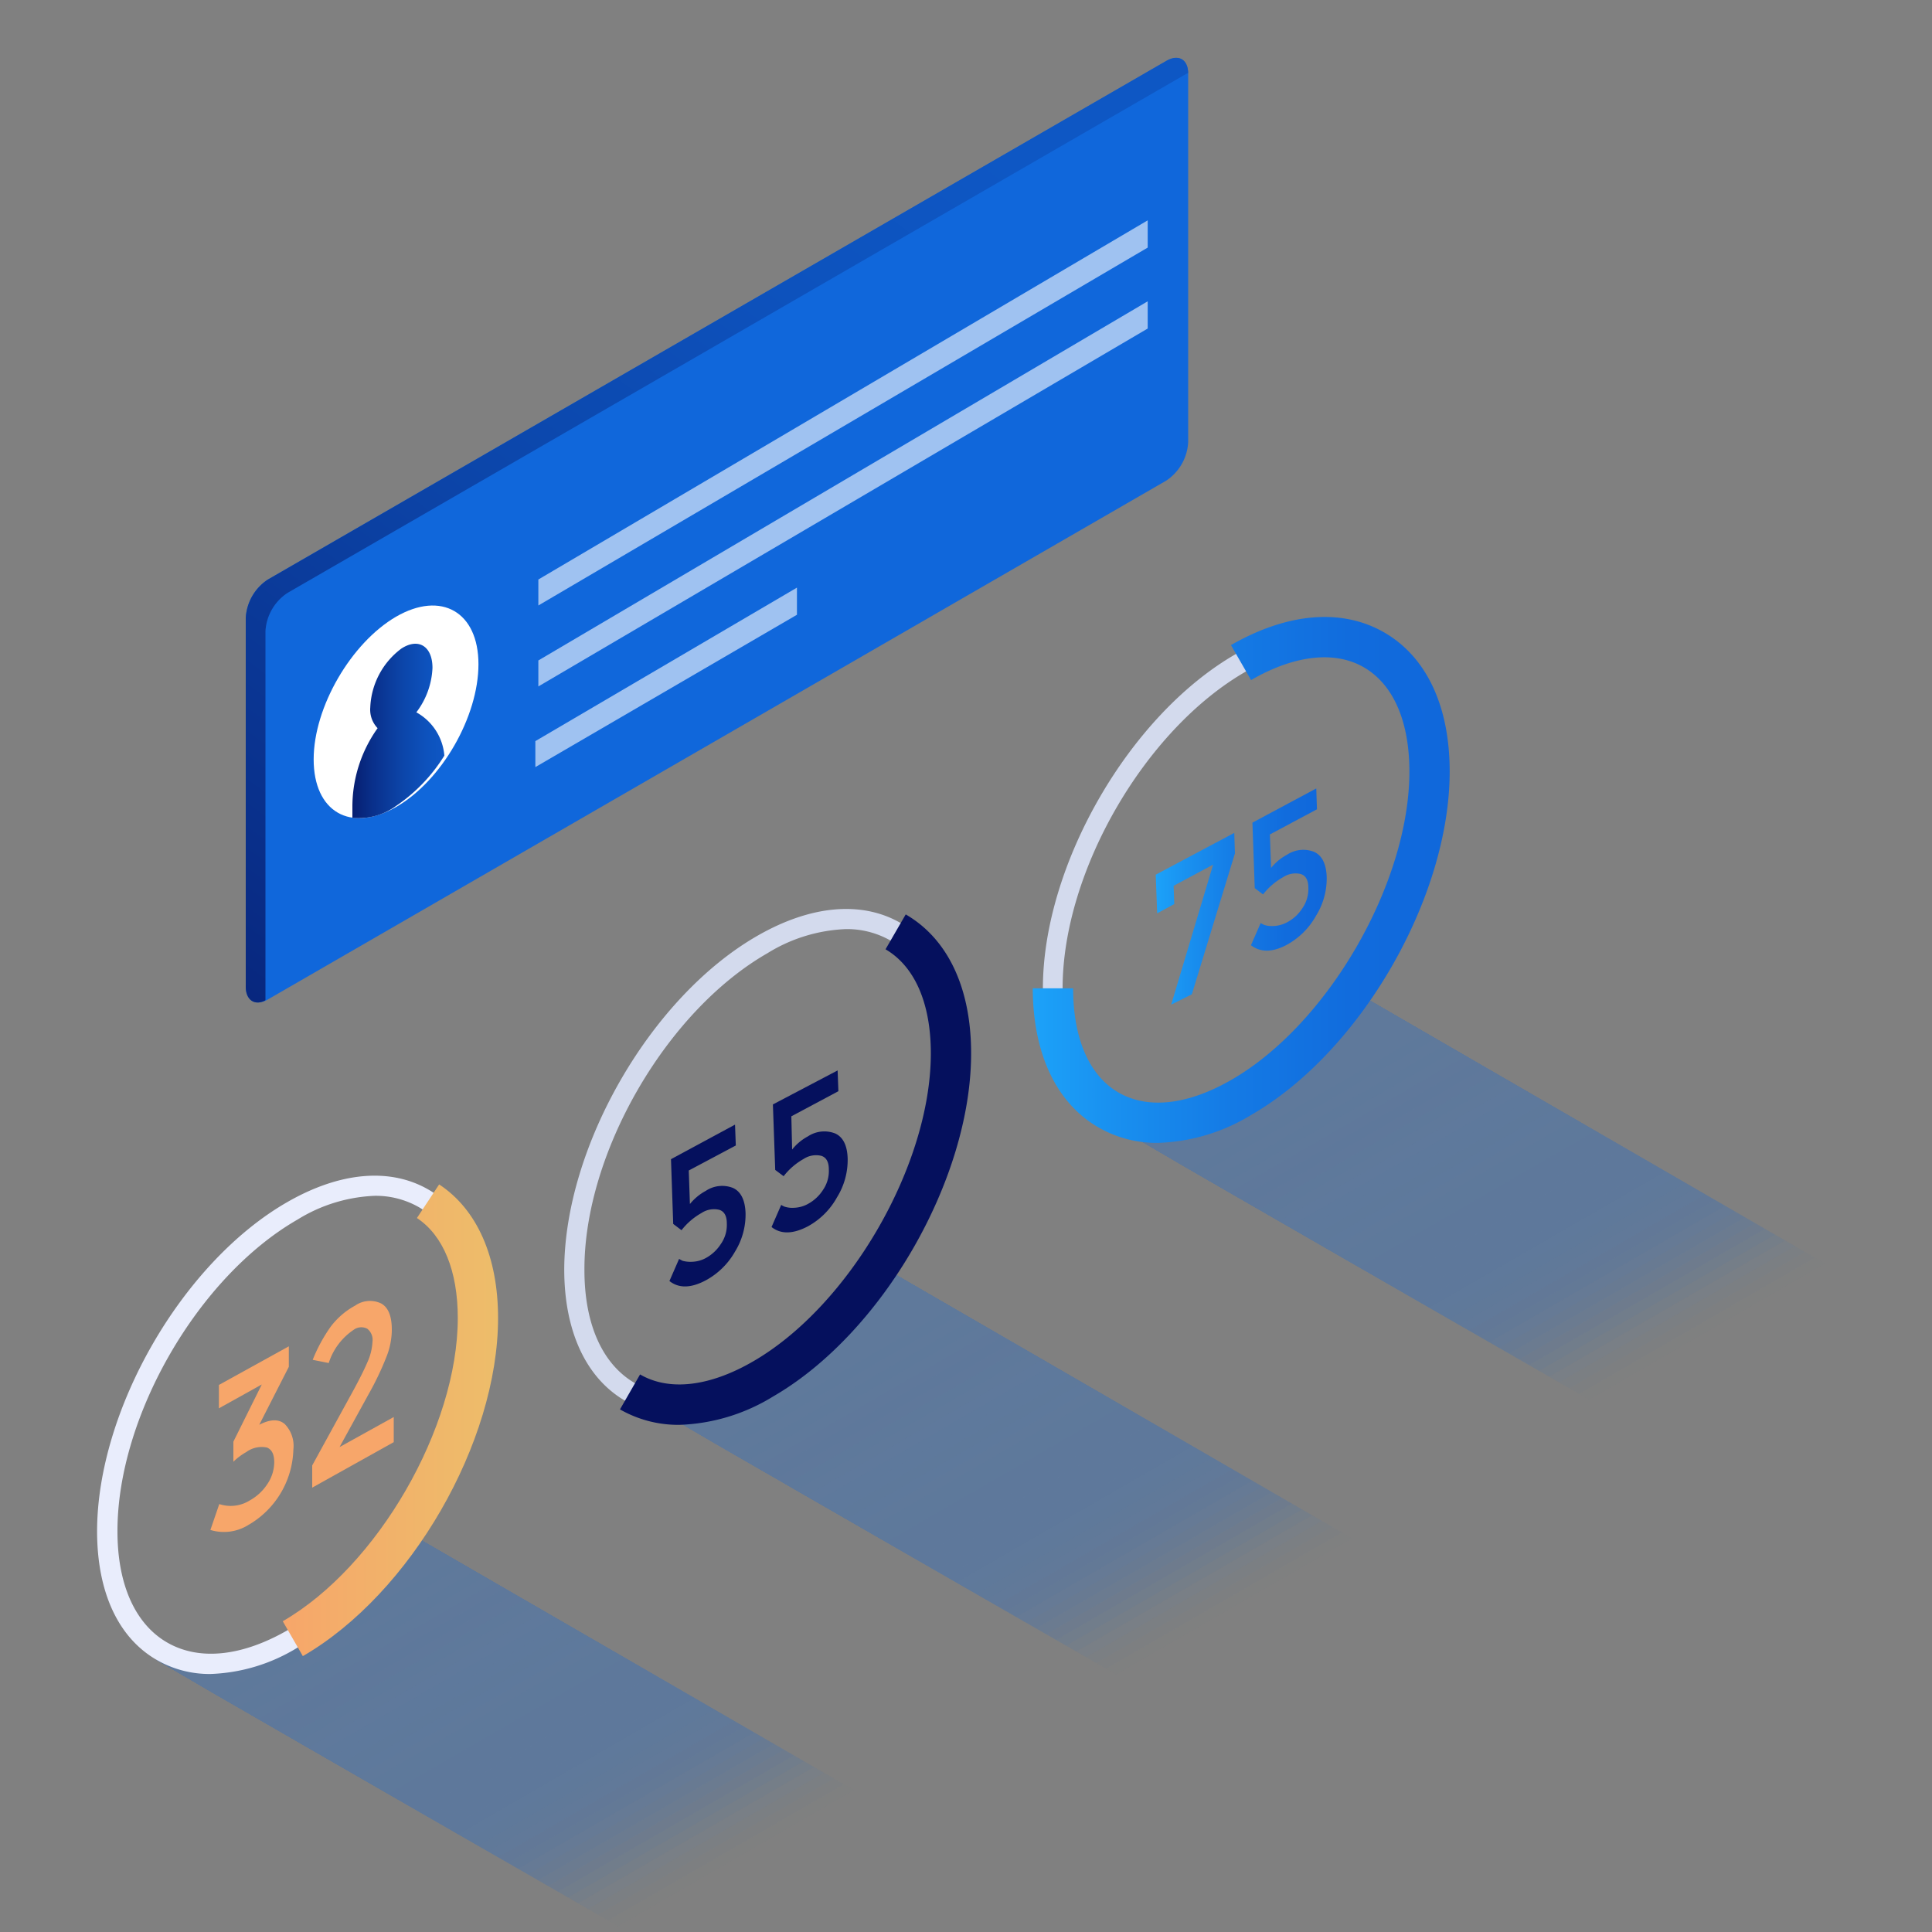 <svg xmlns="http://www.w3.org/2000/svg" xmlns:xlink="http://www.w3.org/1999/xlink" viewBox="0 0 200 200"><rect x="0" y="0" width="200" height="200" fill="#808080" stroke="none"/><defs><style>.cls-1{opacity:0.3;}.cls-10,.cls-11,.cls-12,.cls-13,.cls-14,.cls-15,.cls-16,.cls-17,.cls-18,.cls-19,.cls-2,.cls-20,.cls-21,.cls-22,.cls-23,.cls-24,.cls-25,.cls-26,.cls-27,.cls-28,.cls-29,.cls-3,.cls-30,.cls-31,.cls-32,.cls-33,.cls-34,.cls-35,.cls-36,.cls-37,.cls-38,.cls-39,.cls-4,.cls-40,.cls-41,.cls-42,.cls-43,.cls-5,.cls-6,.cls-7,.cls-8,.cls-9{fill:#1067db;}.cls-2{opacity:0;}.cls-3{opacity:0.02;}.cls-4{opacity:0.05;}.cls-5{opacity:0.07;}.cls-6{opacity:0.1;}.cls-7{opacity:0.12;}.cls-8{opacity:0.15;}.cls-9{opacity:0.17;}.cls-10{opacity:0.2;}.cls-11{opacity:0.22;}.cls-12{opacity:0.24;}.cls-13{opacity:0.27;}.cls-14{opacity:0.29;}.cls-15{opacity:0.32;}.cls-16{opacity:0.34;}.cls-17{opacity:0.37;}.cls-18{opacity:0.39;}.cls-19{opacity:0.41;}.cls-20{opacity:0.44;}.cls-21{opacity:0.46;}.cls-22{opacity:0.49;}.cls-23{opacity:0.51;}.cls-24{opacity:0.54;}.cls-25{opacity:0.56;}.cls-26{opacity:0.59;}.cls-27{opacity:0.61;}.cls-28{opacity:0.63;}.cls-29{opacity:0.66;}.cls-30{opacity:0.68;}.cls-31{opacity:0.71;}.cls-32{opacity:0.73;}.cls-33{opacity:0.76;}.cls-34{opacity:0.78;}.cls-35{opacity:0.8;}.cls-36{opacity:0.83;}.cls-37{opacity:0.85;}.cls-38{opacity:0.88;}.cls-39{opacity:0.9;}.cls-40{opacity:0.93;}.cls-41{opacity:0.95;}.cls-42{opacity:0.98;}.cls-44{fill:#d3daed;}.cls-45{fill:url(#linear-gradient);}.cls-46{fill:url(#linear-gradient-2);}.cls-47{fill:#05105d;}.cls-48{fill:#e9edfc;}.cls-49{fill:url(#linear-gradient-3);}.cls-50{fill:#f7a66a;}.cls-51{fill:url(#linear-gradient-4);}.cls-52{fill:#9fc2f1;}.cls-53{fill:#fff;}.cls-54{fill:url(#linear-gradient-5);}.cls-55{fill:none;}</style><linearGradient id="linear-gradient" x1="106.91" y1="91.09" x2="150.07" y2="91.09" gradientUnits="userSpaceOnUse"><stop offset="0" stop-color="#1ca2f9"/><stop offset="0.18" stop-color="#1991f0"/><stop offset="0.48" stop-color="#147ae5"/><stop offset="0.76" stop-color="#116cdd"/><stop offset="1" stop-color="#1067db"/></linearGradient><linearGradient id="linear-gradient-2" x1="119.64" y1="92.82" x2="137.34" y2="92.82" xlink:href="#linear-gradient"/><linearGradient id="linear-gradient-3" x1="29.27" y1="147.03" x2="51.56" y2="147.03" gradientUnits="userSpaceOnUse"><stop offset="0" stop-color="#f7a66a"/><stop offset="0.32" stop-color="#f3ae6a"/><stop offset="1" stop-color="#edbd6a"/></linearGradient><linearGradient id="linear-gradient-4" x1="15.39" y1="113.61" x2="94.15" y2="8.48" gradientUnits="userSpaceOnUse"><stop offset="0" stop-color="#071e71"/><stop offset="0.21" stop-color="#092f8a"/><stop offset="0.54" stop-color="#0c45a9"/><stop offset="0.81" stop-color="#0d52bd"/><stop offset="1" stop-color="#0e57c4"/></linearGradient><linearGradient id="linear-gradient-5" x1="36.48" y1="75.66" x2="46.03" y2="75.66" xlink:href="#linear-gradient-4"/></defs><title>talent-image-01</title><g id="Layer_2" data-name="Layer 2"><g id="Graphics"><g id="bot"><g class="cls-1"><polygon class="cls-2" points="40.58 157.7 89.43 185.9 65.01 200 16.16 171.8 25.39 171.67 32.32 167.72 40.58 157.7"/><polygon class="cls-3" points="40.58 157.7 88.4 185.3 63.97 199.4 16.16 171.8 25.4 171.67 32.32 167.72 40.58 157.7"/><polygon class="cls-4" points="40.58 157.7 87.36 184.71 62.94 198.81 16.16 171.8 25.42 171.66 32.32 167.72 40.58 157.7"/><polygon class="cls-5" points="40.58 157.7 86.33 184.11 61.9 198.21 16.16 171.8 25.44 171.66 32.32 167.72 40.58 157.7"/><polygon class="cls-6" points="40.58 157.7 85.29 183.52 60.87 197.62 16.16 171.8 25.45 171.65 32.32 167.72 40.58 157.7"/><polygon class="cls-7" points="40.58 157.7 84.26 182.92 59.83 197.02 16.16 171.8 25.47 171.65 32.32 167.72 40.58 157.7"/><polygon class="cls-8" points="40.58 157.7 83.22 182.32 58.8 196.43 16.16 171.8 25.49 171.64 32.32 167.72 40.58 157.7"/><polygon class="cls-9" points="40.58 157.7 82.19 181.73 57.77 195.83 16.16 171.8 25.5 171.63 32.32 167.72 40.58 157.7"/><polygon class="cls-10" points="40.58 157.7 81.16 181.13 56.73 195.24 16.16 171.8 25.52 171.63 32.32 167.72 40.58 157.7"/><polygon class="cls-11" points="40.58 157.7 80.12 180.54 55.7 194.64 16.16 171.8 25.54 171.62 32.32 167.72 40.58 157.7"/><polygon class="cls-12" points="40.58 157.7 79.09 179.94 54.66 194.04 16.16 171.8 25.55 171.62 32.32 167.72 40.58 157.7"/><polygon class="cls-13" points="40.58 157.7 78.05 179.35 53.63 193.45 16.16 171.8 25.57 171.61 32.32 167.72 40.58 157.7"/><polygon class="cls-14" points="40.58 157.7 77.02 178.75 52.59 192.85 16.16 171.8 25.59 171.61 32.32 167.72 40.58 157.7"/><polygon class="cls-15" points="40.58 157.7 75.98 178.16 51.56 192.26 16.16 171.8 25.6 171.6 32.32 167.72 40.58 157.7"/><polygon class="cls-16" points="40.58 157.7 74.95 177.56 50.52 191.66 16.16 171.8 25.62 171.59 32.32 167.72 40.58 157.7"/><polygon class="cls-17" points="40.58 157.7 73.91 176.97 49.49 191.07 16.16 171.8 25.64 171.59 32.32 167.72 40.58 157.7"/><polygon class="cls-18" points="40.58 157.7 72.88 176.37 48.45 190.47 16.16 171.8 25.66 171.58 32.32 167.72 40.58 157.7"/><polygon class="cls-19" points="40.58 157.7 71.84 175.77 47.42 189.88 16.16 171.8 25.67 171.58 32.32 167.72 40.58 157.7"/><polygon class="cls-20" points="40.58 157.7 70.81 175.18 46.39 189.28 16.16 171.8 25.69 171.57 32.32 167.72 40.58 157.7"/><polygon class="cls-21" points="40.58 157.7 69.78 174.58 45.35 188.68 16.16 171.8 25.7 171.57 32.32 167.72 40.58 157.7"/><polygon class="cls-22" points="40.58 157.7 68.74 173.99 44.32 188.09 16.16 171.8 25.72 171.56 32.32 167.72 40.58 157.7"/><polygon class="cls-23" points="40.58 157.7 67.71 173.39 43.28 187.49 16.16 171.8 25.74 171.56 32.32 167.72 40.58 157.7"/><polygon class="cls-24" points="40.58 157.7 66.67 172.8 42.25 186.9 16.16 171.8 25.76 171.55 32.32 167.72 40.58 157.7"/><polygon class="cls-25" points="40.58 157.7 65.64 172.2 41.21 186.3 16.16 171.8 25.77 171.54 32.32 167.72 40.58 157.7"/><polygon class="cls-26" points="40.58 157.7 64.6 171.6 40.18 185.71 16.16 171.8 25.79 171.54 32.32 167.72 40.58 157.7"/><polygon class="cls-27" points="40.58 157.7 63.57 171.01 39.15 185.11 16.16 171.8 25.81 171.53 32.32 167.72 40.58 157.7"/><polygon class="cls-28" points="40.58 157.7 62.53 170.41 38.11 184.51 16.16 171.8 25.82 171.53 32.32 167.72 40.58 157.7"/><polygon class="cls-29" points="40.58 157.7 61.5 169.82 37.08 183.92 16.16 171.8 25.84 171.52 32.32 167.72 40.58 157.7"/><polygon class="cls-30" points="40.58 157.7 60.47 169.22 36.04 183.32 16.16 171.8 25.86 171.52 32.32 167.72 40.58 157.7"/><polygon class="cls-31" points="40.58 157.7 59.43 168.63 35.01 182.73 16.16 171.8 25.87 171.51 32.32 167.72 40.58 157.7"/><polygon class="cls-32" points="40.58 157.7 58.4 168.03 33.97 182.13 16.16 171.8 25.89 171.5 32.32 167.72 40.58 157.7"/><polygon class="cls-33" points="40.58 157.7 57.36 167.44 32.94 181.54 16.16 171.8 25.91 171.5 32.32 167.72 40.58 157.7"/><polygon class="cls-34" points="40.58 157.7 56.33 166.84 31.9 180.94 16.16 171.8 25.92 171.49 32.32 167.72 40.58 157.7"/><polygon class="cls-35" points="40.58 157.7 55.29 166.24 30.87 180.34 16.16 171.8 25.94 171.49 32.32 167.72 40.58 157.7"/><polygon class="cls-36" points="40.58 157.7 54.26 165.65 29.84 179.75 16.16 171.8 25.96 171.48 32.32 167.72 40.58 157.7"/><polygon class="cls-37" points="40.58 157.7 53.23 165.05 28.8 179.15 16.16 171.8 25.98 171.48 32.32 167.72 40.58 157.7"/><polygon class="cls-38" points="40.58 157.7 52.19 164.46 27.77 178.56 16.16 171.8 25.99 171.47 32.32 167.72 40.58 157.7"/><polygon class="cls-39" points="40.58 157.7 51.16 163.86 26.73 177.96 16.16 171.8 26.01 171.47 32.32 167.72 40.58 157.7"/><polygon class="cls-40" points="40.58 157.7 50.12 163.27 25.7 177.37 16.16 171.8 26.03 171.46 32.32 167.72 40.58 157.7"/><polygon class="cls-41" points="40.58 157.7 49.09 162.67 24.66 176.77 16.16 171.8 26.04 171.46 32.32 167.72 40.58 157.7"/><polygon class="cls-42" points="40.58 157.7 48.05 162.07 23.63 176.18 16.16 171.8 26.06 171.45 32.32 167.72 40.58 157.7"/><polygon class="cls-43" points="40.58 157.7 47.02 161.48 22.59 175.58 16.16 171.8 26.08 171.44 32.32 167.72 40.58 157.7"/></g><g class="cls-1"><polygon class="cls-2" points="92.14 131.63 140.99 159.83 116.57 173.94 67.72 145.73 76.95 145.61 83.88 141.66 92.14 131.63"/><polygon class="cls-3" points="92.14 131.63 139.96 159.24 115.53 173.34 67.72 145.73 76.96 145.6 83.88 141.66 92.14 131.63"/><polygon class="cls-4" points="92.14 131.63 138.92 158.64 114.5 172.74 67.72 145.73 76.98 145.6 83.88 141.66 92.14 131.63"/><polygon class="cls-5" points="92.14 131.63 137.89 158.05 113.47 172.15 67.72 145.73 77 145.59 83.88 141.66 92.14 131.63"/><polygon class="cls-6" points="92.14 131.63 136.85 157.45 112.43 171.55 67.72 145.73 77.01 145.59 83.88 141.66 92.14 131.63"/><polygon class="cls-7" points="92.14 131.63 135.82 156.86 111.4 170.96 67.72 145.73 77.03 145.58 83.88 141.66 92.14 131.63"/><polygon class="cls-8" points="92.14 131.63 134.79 156.26 110.36 170.36 67.72 145.73 77.05 145.57 83.88 141.66 92.14 131.63"/><polygon class="cls-9" points="92.14 131.63 133.75 155.66 109.33 169.77 67.72 145.73 77.06 145.57 83.88 141.66 92.14 131.63"/><polygon class="cls-10" points="92.14 131.63 132.72 155.07 108.29 169.17 67.72 145.73 77.08 145.56 83.88 141.66 92.14 131.63"/><polygon class="cls-11" points="92.14 131.63 131.68 154.47 107.26 168.57 67.72 145.73 77.1 145.56 83.88 141.66 92.14 131.63"/><polygon class="cls-12" points="92.14 131.63 130.65 153.88 106.22 167.98 67.72 145.73 77.11 145.55 83.88 141.66 92.14 131.63"/><polygon class="cls-13" points="92.14 131.63 129.61 153.28 105.19 167.38 67.72 145.73 77.13 145.55 83.88 141.66 92.14 131.63"/><polygon class="cls-14" points="92.14 131.63 128.58 152.69 104.16 166.79 67.72 145.73 77.15 145.54 83.88 141.66 92.14 131.63"/><polygon class="cls-15" points="92.14 131.63 127.54 152.09 103.12 166.19 67.72 145.73 77.17 145.54 83.88 141.66 92.14 131.63"/><polygon class="cls-16" points="92.14 131.63 126.51 151.5 102.09 165.6 67.72 145.73 77.18 145.53 83.88 141.66 92.14 131.63"/><polygon class="cls-17" points="92.14 131.63 125.47 150.9 101.05 165 67.72 145.73 77.2 145.53 83.88 141.66 92.14 131.63"/><polygon class="cls-18" points="92.14 131.63 124.44 150.3 100.02 164.41 67.72 145.73 77.22 145.52 83.88 141.66 92.14 131.63"/><polygon class="cls-19" points="92.14 131.63 123.41 149.71 98.98 163.81 67.72 145.73 77.23 145.51 83.88 141.66 92.14 131.63"/><polygon class="cls-20" points="92.14 131.63 122.37 149.11 97.95 163.21 67.72 145.73 77.25 145.51 83.88 141.66 92.14 131.63"/><polygon class="cls-21" points="92.14 131.63 121.34 148.52 96.91 162.62 67.72 145.73 77.27 145.5 83.88 141.66 92.14 131.63"/><polygon class="cls-22" points="92.14 131.63 120.3 147.92 95.88 162.02 67.72 145.73 77.28 145.5 83.88 141.66 92.14 131.63"/><polygon class="cls-23" points="92.14 131.63 119.27 147.33 94.84 161.43 67.72 145.73 77.3 145.49 83.88 141.66 92.14 131.63"/><polygon class="cls-24" points="92.14 131.63 118.23 146.73 93.81 160.83 67.72 145.73 77.32 145.49 83.88 141.66 92.14 131.63"/><polygon class="cls-25" points="92.14 131.63 117.2 146.13 92.78 160.24 67.72 145.73 77.33 145.48 83.88 141.66 92.14 131.63"/><polygon class="cls-26" points="92.14 131.63 116.17 145.54 91.74 159.64 67.72 145.73 77.35 145.47 83.88 141.66 92.14 131.63"/><polygon class="cls-27" points="92.14 131.63 115.13 144.94 90.71 159.04 67.72 145.73 77.37 145.47 83.88 141.66 92.14 131.63"/><polygon class="cls-28" points="92.14 131.63 114.1 144.35 89.67 158.45 67.72 145.73 77.39 145.46 83.88 141.66 92.14 131.63"/><polygon class="cls-29" points="92.14 131.63 113.06 143.75 88.64 157.85 67.72 145.73 77.4 145.46 83.88 141.66 92.14 131.63"/><polygon class="cls-30" points="92.14 131.63 112.03 143.16 87.6 157.26 67.72 145.73 77.42 145.45 83.88 141.66 92.14 131.63"/><polygon class="cls-31" points="92.14 131.63 110.99 142.56 86.57 156.66 67.72 145.73 77.44 145.45 83.88 141.66 92.14 131.63"/><polygon class="cls-32" points="92.14 131.63 109.96 141.97 85.53 156.07 67.72 145.73 77.45 145.44 83.88 141.66 92.14 131.63"/><polygon class="cls-33" points="92.14 131.63 108.92 141.37 84.5 155.47 67.72 145.73 77.47 145.44 83.88 141.66 92.14 131.63"/><polygon class="cls-34" points="92.14 131.63 107.89 140.78 83.47 154.88 67.72 145.73 77.49 145.43 83.88 141.66 92.14 131.63"/><polygon class="cls-35" points="92.14 131.63 106.86 140.18 82.43 154.28 67.72 145.73 77.5 145.42 83.88 141.66 92.14 131.63"/><polygon class="cls-36" points="92.14 131.63 105.82 139.58 81.4 153.68 67.72 145.73 77.52 145.42 83.88 141.66 92.14 131.63"/><polygon class="cls-37" points="92.14 131.63 104.79 138.99 80.36 153.09 67.72 145.73 77.54 145.41 83.88 141.66 92.14 131.63"/><polygon class="cls-38" points="92.14 131.63 103.75 138.39 79.33 152.49 67.72 145.73 77.55 145.41 83.88 141.66 92.14 131.63"/><polygon class="cls-39" points="92.14 131.63 102.72 137.8 78.29 151.9 67.72 145.73 77.57 145.4 83.88 141.66 92.14 131.63"/><polygon class="cls-40" points="92.14 131.63 101.68 137.2 77.26 151.3 67.72 145.73 77.59 145.4 83.88 141.66 92.14 131.63"/><polygon class="cls-41" points="92.14 131.63 100.65 136.6 76.22 150.71 67.72 145.73 77.6 145.39 83.88 141.66 92.14 131.63"/><polygon class="cls-42" points="92.14 131.63 99.61 136.01 75.19 150.11 67.72 145.73 77.62 145.38 83.88 141.66 92.14 131.63"/><polygon class="cls-43" points="92.14 131.63 98.58 135.41 74.16 149.51 67.72 145.73 77.64 145.38 83.88 141.66 92.14 131.63"/></g><g class="cls-1"><polygon class="cls-2" points="141.11 103.18 189.95 131.39 165.53 145.49 116.68 117.28 125.91 117.16 132.84 113.21 141.11 103.18"/><polygon class="cls-3" points="141.11 103.18 188.92 130.79 164.5 144.89 116.68 117.28 125.93 117.16 132.84 113.21 141.11 103.18"/><polygon class="cls-4" points="141.11 103.18 187.88 130.19 163.46 144.3 116.68 117.28 125.94 117.15 132.84 113.21 141.11 103.18"/><polygon class="cls-5" points="141.11 103.18 186.85 129.6 162.43 143.7 116.68 117.28 125.96 117.14 132.84 113.21 141.11 103.18"/><polygon class="cls-6" points="141.11 103.18 185.82 129 161.39 143.1 116.68 117.28 125.98 117.14 132.84 113.21 141.11 103.18"/><polygon class="cls-7" points="141.11 103.18 184.78 128.41 160.36 142.51 116.68 117.28 125.99 117.13 132.84 113.21 141.11 103.18"/><polygon class="cls-8" points="141.11 103.18 183.75 127.81 159.32 141.91 116.68 117.28 126.01 117.13 132.84 113.21 141.11 103.18"/><polygon class="cls-9" points="141.11 103.18 182.71 127.22 158.29 141.32 116.68 117.28 126.03 117.12 132.84 113.21 141.11 103.18"/><polygon class="cls-10" points="141.11 103.18 181.68 126.62 157.25 140.72 116.68 117.28 126.04 117.12 132.84 113.21 141.11 103.18"/><polygon class="cls-11" points="141.11 103.18 180.64 126.03 156.22 140.13 116.68 117.28 126.06 117.11 132.84 113.21 141.11 103.18"/><polygon class="cls-12" points="141.11 103.18 179.61 125.43 155.19 139.53 116.68 117.28 126.08 117.11 132.84 113.21 141.11 103.18"/><polygon class="cls-13" points="141.11 103.18 178.57 124.83 154.15 138.94 116.68 117.28 126.09 117.1 132.84 113.21 141.11 103.18"/><polygon class="cls-14" points="141.11 103.18 177.54 124.24 153.12 138.34 116.68 117.28 126.11 117.09 132.84 113.21 141.11 103.18"/><polygon class="cls-15" points="141.11 103.18 176.51 123.64 152.08 137.74 116.68 117.28 126.13 117.09 132.84 113.21 141.11 103.18"/><polygon class="cls-16" points="141.11 103.18 175.47 123.05 151.05 137.15 116.68 117.28 126.14 117.08 132.84 113.21 141.11 103.18"/><polygon class="cls-17" points="141.11 103.18 174.44 122.45 150.01 136.55 116.68 117.28 126.16 117.08 132.84 113.21 141.11 103.18"/><polygon class="cls-18" points="141.11 103.18 173.4 121.86 148.98 135.96 116.68 117.28 126.18 117.07 132.84 113.21 141.11 103.18"/><polygon class="cls-19" points="141.11 103.18 172.37 121.26 147.94 135.36 116.68 117.28 126.19 117.06 132.84 113.21 141.11 103.18"/><polygon class="cls-20" points="141.11 103.18 171.33 120.67 146.91 134.77 116.68 117.28 126.21 117.06 132.84 113.21 141.11 103.18"/><polygon class="cls-21" points="141.11 103.18 170.3 120.07 145.88 134.17 116.68 117.28 126.23 117.05 132.84 113.21 141.11 103.18"/><polygon class="cls-22" points="141.11 103.18 169.26 119.47 144.84 133.57 116.68 117.28 126.25 117.05 132.84 113.21 141.11 103.18"/><polygon class="cls-23" points="141.11 103.18 168.23 118.88 143.81 132.98 116.68 117.28 126.26 117.04 132.84 113.21 141.11 103.18"/><polygon class="cls-24" points="141.11 103.18 167.2 118.28 142.77 132.38 116.68 117.28 126.28 117.04 132.84 113.21 141.11 103.18"/><polygon class="cls-25" points="141.11 103.18 166.16 117.69 141.74 131.79 116.68 117.28 126.3 117.03 132.84 113.21 141.11 103.18"/><polygon class="cls-26" points="141.11 103.18 165.13 117.09 140.7 131.19 116.68 117.28 126.31 117.03 132.84 113.21 141.11 103.18"/><polygon class="cls-27" points="141.11 103.18 164.09 116.5 139.67 130.6 116.68 117.28 126.33 117.02 132.84 113.21 141.11 103.18"/><polygon class="cls-28" points="141.11 103.18 163.06 115.9 138.63 130 116.68 117.28 126.35 117.02 132.84 113.21 141.11 103.18"/><polygon class="cls-29" points="141.11 103.18 162.02 115.31 137.6 129.41 116.68 117.28 126.36 117.01 132.84 113.21 141.11 103.18"/><polygon class="cls-30" points="141.11 103.18 160.99 114.71 136.57 128.81 116.68 117.28 126.38 117 132.84 113.21 141.11 103.18"/><polygon class="cls-31" points="141.11 103.18 159.96 114.11 135.53 128.21 116.68 117.28 126.4 117 132.84 113.21 141.11 103.18"/><polygon class="cls-32" points="141.11 103.18 158.92 113.52 134.5 127.62 116.68 117.28 126.42 116.99 132.84 113.21 141.11 103.18"/><polygon class="cls-33" points="141.11 103.18 157.89 112.92 133.46 127.02 116.68 117.28 126.43 116.99 132.84 113.21 141.11 103.18"/><polygon class="cls-34" points="141.11 103.18 156.85 112.33 132.43 126.43 116.68 117.28 126.45 116.98 132.84 113.21 141.11 103.18"/><polygon class="cls-35" points="141.11 103.18 155.82 111.73 131.39 125.83 116.68 117.28 126.47 116.97 132.84 113.21 141.11 103.18"/><polygon class="cls-36" points="141.11 103.18 154.78 111.14 130.36 125.24 116.68 117.28 126.48 116.97 132.84 113.21 141.11 103.18"/><polygon class="cls-37" points="141.11 103.18 153.75 110.54 129.32 124.64 116.68 117.28 126.5 116.96 132.84 113.21 141.11 103.18"/><polygon class="cls-38" points="141.11 103.18 152.71 109.94 128.29 124.05 116.68 117.28 126.52 116.96 132.84 113.21 141.11 103.18"/><polygon class="cls-39" points="141.11 103.18 151.68 109.35 127.26 123.45 116.68 117.28 126.53 116.95 132.84 113.21 141.11 103.18"/><polygon class="cls-40" points="141.11 103.18 150.65 108.75 126.22 122.85 116.68 117.28 126.55 116.95 132.84 113.21 141.11 103.18"/><polygon class="cls-41" points="141.11 103.18 149.61 108.16 125.19 122.26 116.68 117.28 126.57 116.94 132.84 113.21 141.11 103.18"/><polygon class="cls-42" points="141.11 103.18 148.58 107.56 124.15 121.66 116.68 117.28 126.58 116.94 132.84 113.21 141.11 103.18"/><polygon class="cls-43" points="141.11 103.18 147.54 106.97 123.12 121.07 116.68 117.28 126.6 116.93 132.84 113.21 141.11 103.18"/></g><path class="cls-44" d="M119.87,117.27a11.1,11.1,0,0,1-5.62-1.45c-4-2.33-6.28-7.13-6.29-13.51,0-12.74,8.93-28.28,20-34.62h0c5.53-3.18,10.8-3.65,14.83-1.31S149,73.5,149,79.86c0,12.73-9,28.26-20,34.62A18.49,18.49,0,0,1,119.87,117.27ZM137.12,67A16.6,16.6,0,0,0,129,69.5h0c-10.48,6-19,20.73-19,32.81,0,5.6,1.88,9.76,5.25,11.7s7.88,1.46,12.71-1.33c10.45-6,18.94-20.75,18.94-32.82,0-5.58-1.84-9.73-5.2-11.67A9.14,9.14,0,0,0,137.12,67Z"/><path class="cls-45" d="M119.87,118.31a12.09,12.09,0,0,1-6.14-1.59c-4.38-2.52-6.8-7.64-6.82-14.41h4.18c0,5.22,1.68,9.06,4.72,10.8s7.16,1.27,11.67-1.33c10-5.76,18.42-20.37,18.42-31.91,0-5.2-1.66-9-4.68-10.77S134,67.8,129.51,70.4l-2.08-3.62c5.87-3.37,11.51-3.83,15.88-1.3s6.76,7.63,6.76,14.38c0,13.06-9.2,29-20.5,35.53A19.69,19.69,0,0,1,119.87,118.31Z"/><path class="cls-46" d="M119.79,94.55l-.15-4,8.13-4.33.07,2.12-4.46,14.59L121.24,104l4.34-14.49-4.09,2.19.07,1.89Zm16.47-12.93.07,2.16-4.87,2.6.12,3.47a5.28,5.28,0,0,1,1.64-1.36,3.06,3.06,0,0,1,2.83-.3c.81.38,1.24,1.24,1.29,2.6a7.34,7.34,0,0,1-1.1,4,7.68,7.68,0,0,1-3,3Q131,99,129.5,97.85l1-2.29.37.19a2.69,2.69,0,0,0,.94.11,3.21,3.21,0,0,0,1.53-.44,4.16,4.16,0,0,0,1.48-1.4,3.47,3.47,0,0,0,.62-2.13q0-1.15-.78-1.41a2.34,2.34,0,0,0-1.84.33,6.89,6.89,0,0,0-2.07,1.78l-.86-.65-.24-6.78Z"/><path class="cls-44" d="M70.33,146.45A11.16,11.16,0,0,1,64.7,145c-4-2.33-6.27-7.12-6.29-13.51,0-12.74,8.94-28.28,20-34.62h0c5.54-3.18,10.81-3.64,14.84-1.31s6.25,7.12,6.25,13.48c0,12.73-9,28.26-20,34.63A18.63,18.63,0,0,1,70.33,146.45ZM87.57,96.18a16.63,16.63,0,0,0-8.13,2.5h0c-10.47,6-19,20.73-18.94,32.81,0,5.6,1.87,9.76,5.24,11.7s7.88,1.46,12.72-1.33c10.44-6,18.94-20.75,18.94-32.82,0-5.58-1.85-9.73-5.21-11.67A9.08,9.08,0,0,0,87.57,96.18Z"/><path class="cls-47" d="M70.33,147.5a12.14,12.14,0,0,1-6.15-1.6l2.08-3.62c3,1.75,7.17,1.27,11.67-1.33,10-5.76,18.43-20.37,18.43-31.91,0-5.19-1.67-9-4.69-10.77l2.09-3.61c4.37,2.53,6.77,7.63,6.77,14.38,0,13.06-9.2,29-20.51,35.53A19.7,19.7,0,0,1,70.33,147.5Z"/><path class="cls-47" d="M86.71,110.81l.08,2.15-4.87,2.6L82,119a5.24,5.24,0,0,1,1.63-1.36,3.08,3.08,0,0,1,2.84-.3c.81.38,1.24,1.24,1.28,2.6a7.34,7.34,0,0,1-1.1,4,7.62,7.62,0,0,1-3,3q-2.33,1.23-3.78.08l1-2.29a1.79,1.79,0,0,0,.37.19,2.61,2.61,0,0,0,.94.11,3.21,3.21,0,0,0,1.53-.44,4.24,4.24,0,0,0,1.48-1.4,3.45,3.45,0,0,0,.61-2.13q0-1.16-.78-1.41a2.35,2.35,0,0,0-1.84.33,6.88,6.88,0,0,0-2.06,1.78l-.87-.65-.24-6.78Zm-10.62,5.61.08,2.16-4.87,2.59.12,3.47a5.42,5.42,0,0,1,1.64-1.36,3.06,3.06,0,0,1,2.83-.3c.81.38,1.24,1.25,1.29,2.6a7.32,7.32,0,0,1-1.1,4,7.68,7.68,0,0,1-3,2.95c-1.55.83-2.81.85-3.78.08l1-2.29a3.91,3.91,0,0,0,.37.2,3.06,3.06,0,0,0,.94.1,3.18,3.18,0,0,0,1.53-.43,4.28,4.28,0,0,0,1.48-1.41,3.44,3.44,0,0,0,.62-2.13q0-1.16-.78-1.41a2.34,2.34,0,0,0-1.84.33,6.91,6.91,0,0,0-2.07,1.78l-.86-.65L69.46,120Z"/><path class="cls-48" d="M21.8,173.29a10.94,10.94,0,0,1-5.55-1.44c-4-2.29-6.19-7-6.2-13.31,0-12.55,8.8-27.85,19.69-34.1,5.45-3.13,10.64-3.59,14.62-1.29s6.16,7,6.16,13.29c0,12.53-8.83,27.83-19.69,34.1A18.37,18.37,0,0,1,21.8,173.29Zm17-49.5a16.39,16.39,0,0,0-8,2.46c-10.3,5.92-18.67,20.4-18.64,32.29,0,5.51,1.85,9.6,5.16,11.5s7.74,1.44,12.5-1.31c10.28-5.93,18.64-20.42,18.64-32.29,0-5.49-1.81-9.57-5.11-11.48A9,9,0,0,0,38.77,123.79Z"/><path class="cls-49" d="M31.35,171.44l-2.08-3.61c9.82-5.67,18.12-20.05,18.12-31.39,0-4.87-1.5-8.55-4.23-10.35l2.3-3.48c3.94,2.6,6.1,7.51,6.1,13.83C51.56,149.31,42.5,165,31.35,171.44Z"/><path class="cls-50" d="M22.66,145.79l0-2.42,7.24-4,0,2.12-3.06,6c1.13-.58,2-.61,2.63-.08a3.23,3.23,0,0,1,.9,2.64,9.31,9.31,0,0,1-4.67,7.82,4.78,4.78,0,0,1-3.92.51l.92-2.68a3.72,3.72,0,0,0,3.16-.38,5.14,5.14,0,0,0,1.79-1.65,4.12,4.12,0,0,0,.74-2.28c0-.82-.24-1.33-.75-1.54a2.69,2.69,0,0,0-2.15.47,6.29,6.29,0,0,0-1.33,1l0-2.08,2.94-5.92Z"/><path class="cls-50" d="M38,141.09a5.84,5.84,0,0,0,.56-2.2,1.46,1.46,0,0,0-.54-1.34,1.33,1.33,0,0,0-1.42.12,6.51,6.51,0,0,0-2.57,3.43l-1.66-.33a16.47,16.47,0,0,1,1.84-3.4,7.82,7.82,0,0,1,2.55-2.21,2.68,2.68,0,0,1,2.69-.23c.77.42,1.13,1.37,1.11,2.85a7.77,7.77,0,0,1-.54,2.64,30.69,30.69,0,0,1-1.87,3.92l-3,5.46,5.61-3.11,0,2.6L32.32,154l0-2.3,3.84-7Q37.47,142.34,38,141.09Z"/><path class="cls-43" d="M120.76,6.31C122,5.58,123,6.18,123,7.63V45.76a5.1,5.1,0,0,1-2.28,4l-93,53.71c-1.25.72-2.28.13-2.28-1.32V64A5.08,5.08,0,0,1,27.72,60Z"/><path class="cls-51" d="M27.48,103.47V65.33a5.09,5.09,0,0,1,2.28-3.95l93-53.71a2.4,2.4,0,0,1,.23-.11c0-1.4-1-2-2.27-1.25L27.72,60A5.08,5.08,0,0,0,25.44,64v38.14c0,1.36.9,2,2,1.43C27.49,103.51,27.48,103.5,27.48,103.47Z"/><polygon class="cls-52" points="118.81 22.81 55.73 59.99 55.73 62.68 118.81 25.63 118.81 22.81"/><polygon class="cls-52" points="118.81 31.19 55.73 68.37 55.73 71.06 118.81 34.01 118.81 31.19"/><polygon class="cls-52" points="82.5 60.83 55.42 76.72 55.42 79.41 82.5 63.64 82.5 60.83"/><path class="cls-53" d="M41,63.84c4.69-2.71,8.53-.49,8.53,4.92S45.73,80.83,41,83.54s-8.53.49-8.53-4.93S36.35,66.55,41,63.84Z"/><path class="cls-54" d="M43.1,73.74a8.15,8.15,0,0,0,1.67-4.6c0-2.24-1.45-3.15-3.22-2a8,8,0,0,0-3.22,6.1,2.76,2.76,0,0,0,.76,2.14,14,14,0,0,0-2.61,8.19v1.09A6.55,6.55,0,0,0,41,83.43a17.22,17.22,0,0,0,5-5.21A5.64,5.64,0,0,0,43.1,73.74Z"/><rect class="cls-55" width="200" height="200"/></g></g></g></svg>